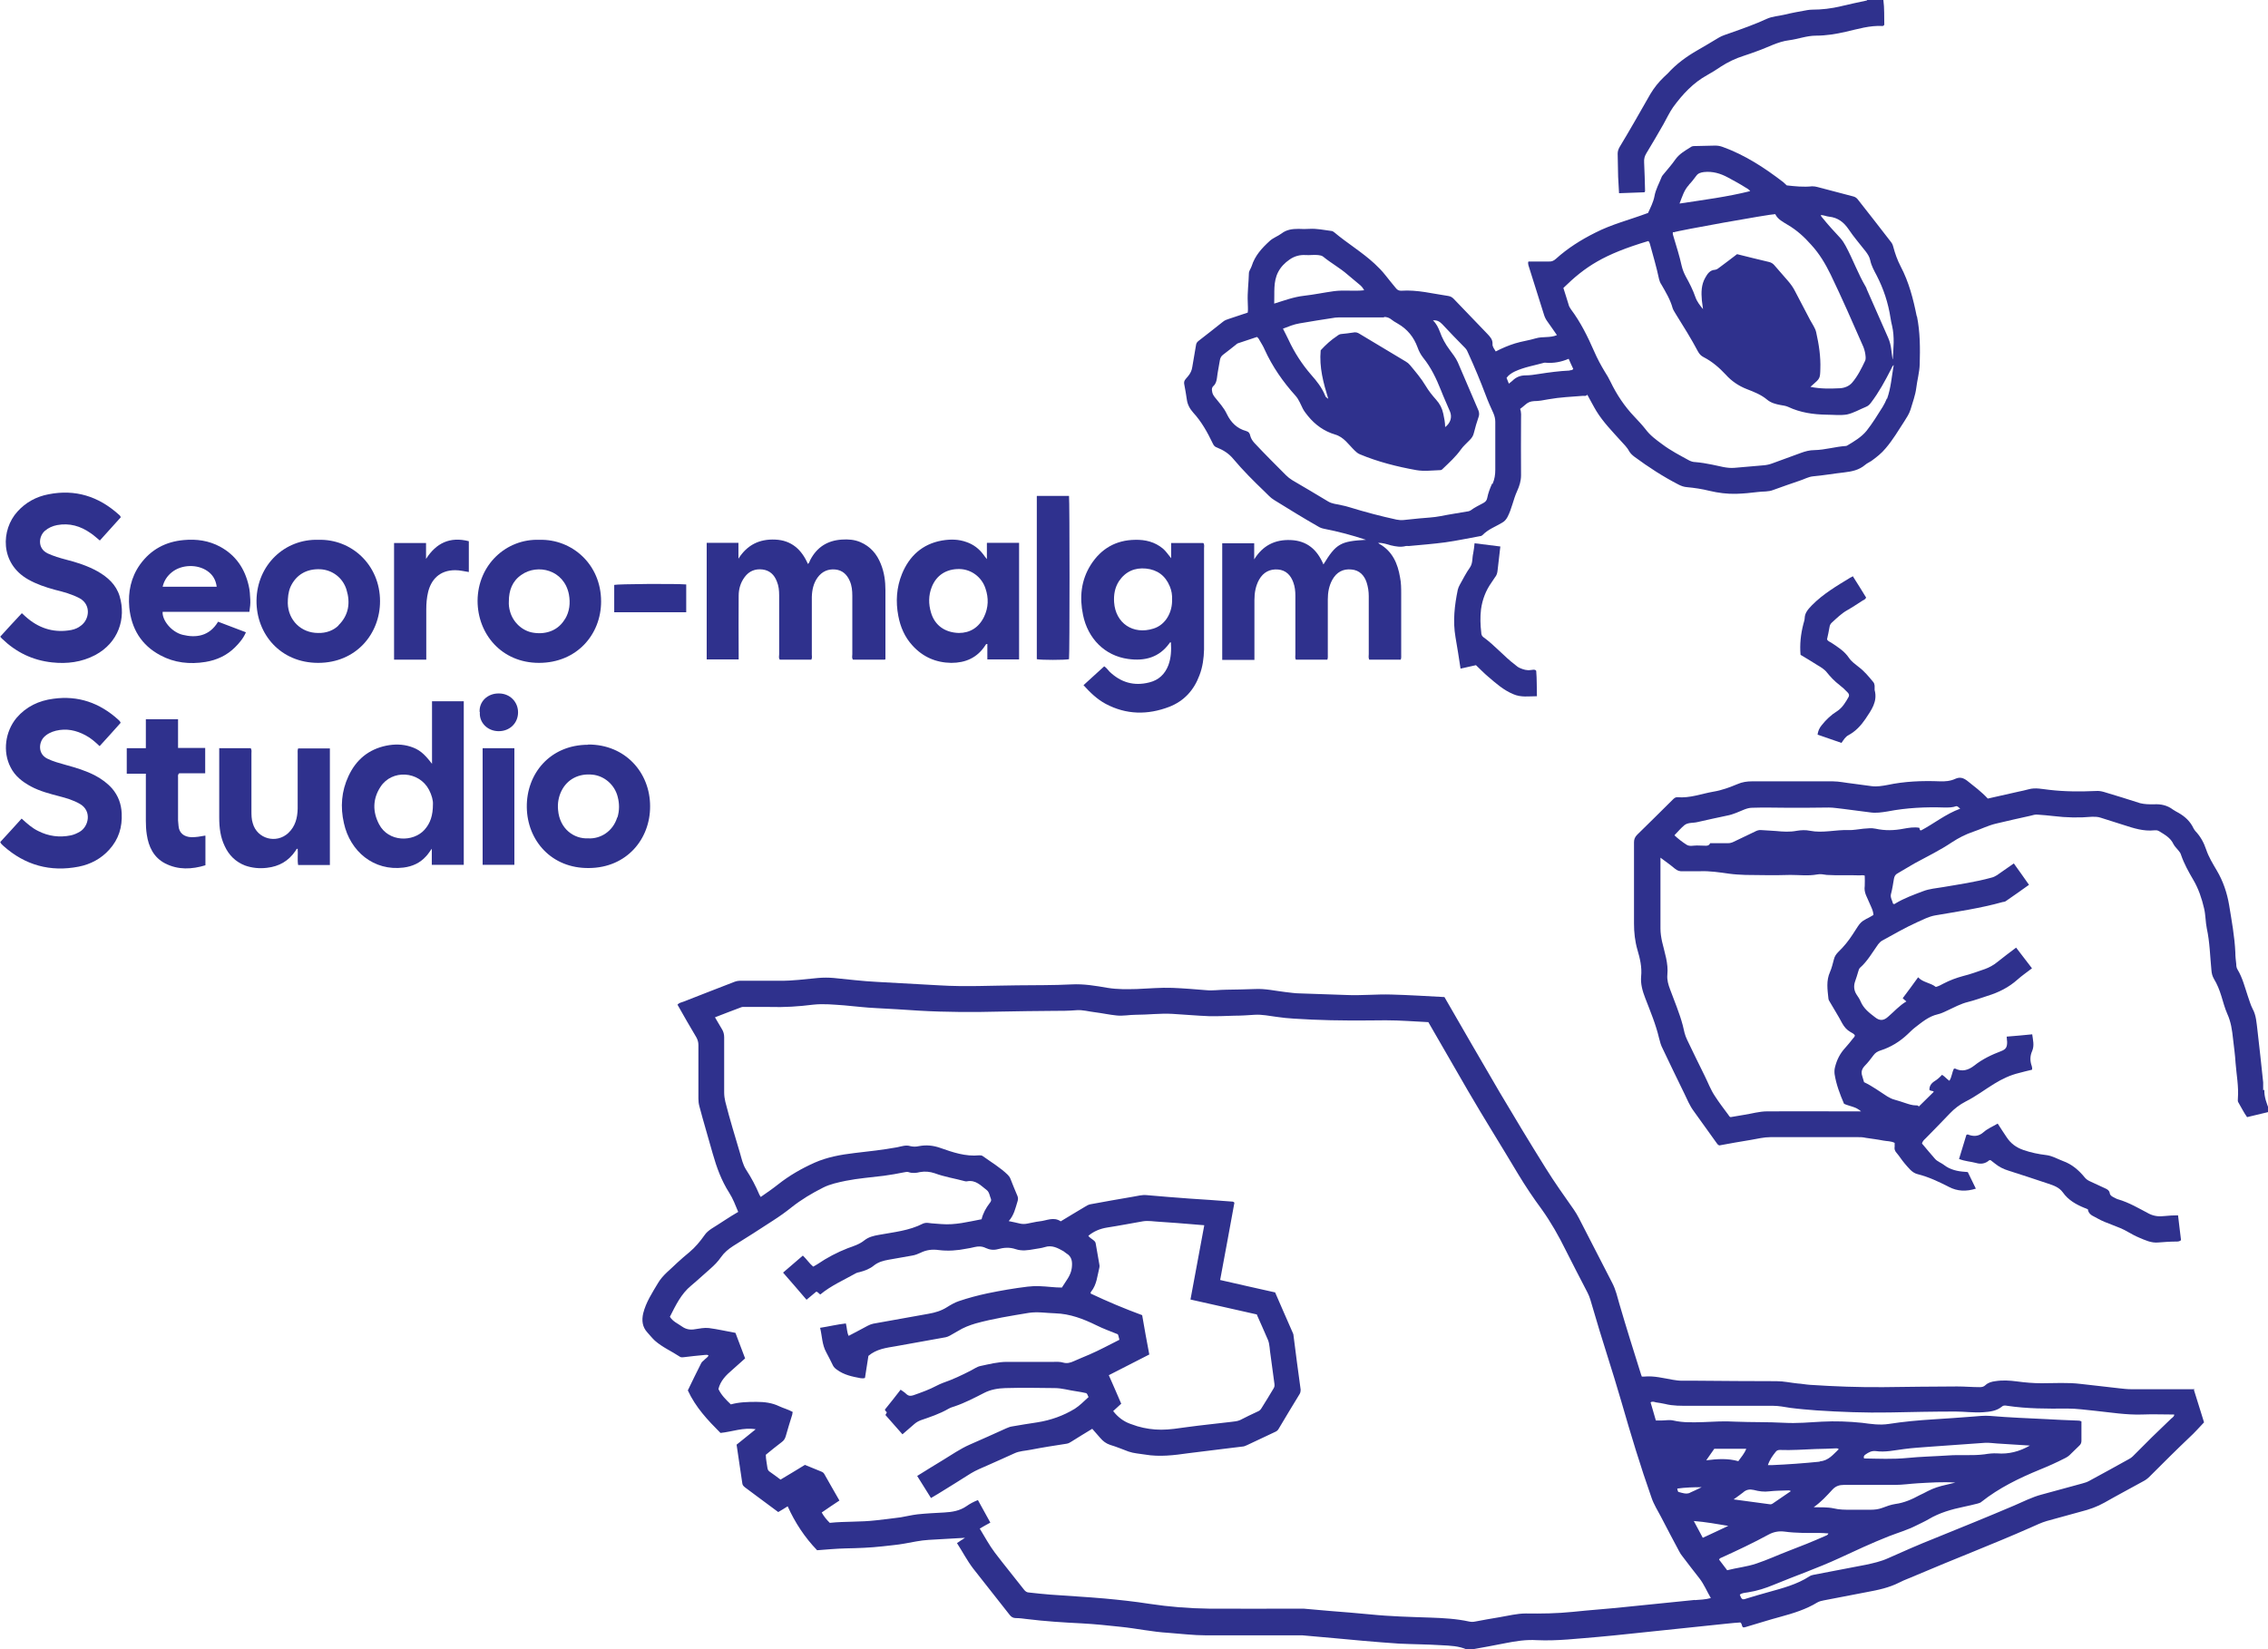 <?xml version="1.0" encoding="UTF-8"?>
<svg id="_레이어_1" data-name="레이어_1" xmlns="http://www.w3.org/2000/svg" viewBox="0 0 98.59 71.7">
  <defs>
    <style>
      .cls-1 {
        fill: #2f318d;
      }

      .cls-2 {
        fill: #2f318e;
      }
    </style>
  </defs>
  <path class="cls-1" d="M81.87,0c.05.37.03.73.04,1.08-.03.04-.05.05-.08.05-.55-.03-1.06.13-1.59.25-.43.1-.86.17-1.3.17-.4,0-.78.15-1.17.2-.49.06-.92.31-1.38.47-.2.07-.4.15-.6.21-.35.11-.68.27-.99.47-.19.13-.38.25-.58.36-.62.34-1.08.84-1.49,1.4-.16.23-.28.49-.42.74-.24.42-.49.85-.74,1.26-.08.13-.11.25-.1.4.02.4.03.81.04,1.21,0,.03.01.06-.03.09-.35.01-.72.03-1.1.04-.01-.25-.03-.48-.04-.72-.01-.33-.01-.67-.02-1,0-.1.03-.19.08-.28.46-.76.9-1.54,1.34-2.31.16-.27.36-.52.59-.74.06-.05.11-.11.17-.16.37-.41.81-.73,1.28-1,.31-.18.62-.36.93-.55.15-.09.32-.14.49-.2.54-.19,1.08-.38,1.6-.62.24-.11.51-.12.76-.18.33-.08.66-.14,1-.2.07-.01.14-.02.21-.02.43,0,.85-.05,1.26-.15.36-.09.72-.16,1.08-.24.03,0,.05-.01.07-.04h.68Z"/>
  <path class="cls-1" d="M38.46,28.68h-1.38c-.06-.07-.03-.16-.03-.23,0-.85,0-1.7,0-2.55,0-.22-.02-.44-.11-.64-.12-.28-.32-.47-.63-.5-.32-.03-.58.09-.77.35-.18.25-.24.54-.25.84,0,.28,0,.55,0,.83,0,.56,0,1.12,0,1.68,0,.07.02.14-.02.22h-1.37c-.06-.07-.03-.15-.03-.23,0-.86,0-1.71,0-2.57,0-.21-.02-.41-.1-.6-.11-.29-.31-.48-.62-.52-.32-.04-.59.07-.78.33-.18.24-.26.52-.26.81-.01.84,0,1.69,0,2.53,0,.08,0,.15,0,.24h-1.39v-5.07h1.38v.69c.38-.6.91-.86,1.6-.83.71.03,1.15.44,1.42,1.06.07-.05.07-.12.1-.17.29-.56.75-.85,1.37-.89.28-.02.55,0,.81.11.44.19.72.52.89.95.15.37.2.75.2,1.14,0,.96,0,1.93,0,2.89,0,.03,0,.06,0,.11Z"/>
  <path class="cls-1" d="M5.25,22.49c-.31.34-.61.68-.91,1.01-.14-.11-.26-.23-.4-.32-.44-.31-.92-.45-1.46-.35-.2.04-.38.12-.53.25-.27.24-.33.76.12.98.26.12.53.2.8.27.47.12.94.27,1.37.51.44.25.81.58.96,1.08.29.97-.05,2.02-1.06,2.56-.59.31-1.22.39-1.87.32-.85-.09-1.57-.44-2.18-1.03-.02-.02-.05-.05-.08-.09.31-.34.62-.68.94-1.02.1.09.18.17.27.24.55.45,1.18.62,1.88.49.15-.03.3-.09.42-.19.37-.27.45-.91-.06-1.19-.34-.18-.71-.28-1.08-.37-.4-.11-.79-.24-1.16-.45-1.23-.7-1.18-2.16-.46-2.95.36-.4.82-.65,1.35-.75,1.16-.23,2.17.09,3.04.87.04.03.08.06.1.13Z"/>
  <path class="cls-1" d="M5.25,31.42c-.3.34-.61.68-.92,1.02-.19-.18-.38-.35-.61-.47-.41-.22-.83-.31-1.29-.2-.2.05-.39.14-.53.29-.21.23-.26.71.15.92.26.13.54.2.82.28.44.12.87.25,1.27.46.28.15.53.33.74.57.26.31.39.66.41,1.07.03.6-.13,1.13-.54,1.58-.36.4-.82.64-1.33.74-1.23.24-2.33-.06-3.27-.9-.05-.05-.11-.09-.14-.17.31-.33.61-.67.93-1.02.23.21.45.41.72.54.45.23.93.29,1.42.19.14-.03.27-.09.39-.16.38-.22.54-.9,0-1.21-.28-.16-.58-.25-.89-.33-.42-.11-.85-.22-1.24-.43-.37-.2-.69-.45-.88-.83-.35-.67-.24-1.55.26-2.15.42-.49.97-.75,1.6-.83,1.08-.15,2.01.18,2.81.9.04.04.09.07.11.14Z"/>
  <path class="cls-1" d="M9.52,32.53h1.38c.05.08.03.16.03.23,0,.83,0,1.66,0,2.49,0,.18,0,.37.06.55.19.67,1.02.9,1.54.42.31-.29.4-.66.41-1.06,0-.8,0-1.6,0-2.4,0-.07-.01-.14.02-.22h1.38v5.07h-1.38c-.04-.23,0-.47-.02-.71-.06,0-.07.06-.1.1-.3.44-.71.67-1.23.73-.33.04-.65.01-.96-.1-.41-.16-.7-.45-.88-.84-.19-.39-.24-.81-.24-1.24,0-.97,0-1.94,0-2.91,0-.03,0-.05,0-.1Z"/>
  <path class="cls-1" d="M8.93,36.34v1.28c-.59.18-1.18.21-1.75-.08-.5-.26-.72-.72-.8-1.26-.03-.2-.04-.39-.04-.59,0-.61,0-1.22,0-1.83,0-.07,0-.14,0-.22h-.83v-1.11h.83v-1.26h1.4v1.25h1.18v1.1h-1.13c-.07.06-.05.12-.05.18,0,.62,0,1.25,0,1.87,0,.08.02.15.02.23.02.31.23.49.57.5.19,0,.38-.03.59-.07Z"/>
  <path class="cls-1" d="M90.76,52.58c-.06-.03-.1-.05-.14-.06-.37-.15-.71-.34-.95-.68-.16-.22-.4-.3-.64-.38-.57-.19-1.14-.38-1.71-.56-.23-.07-.43-.17-.61-.32-.06-.05-.12-.09-.18-.14-.02,0-.04,0-.05,0-.17.15-.36.19-.59.12-.23-.06-.47-.07-.73-.17.11-.35.22-.71.32-1.05.03,0,.04-.02.05-.02.25.1.48.1.7-.1.17-.15.39-.24.61-.37.13.2.25.39.38.58.18.28.42.46.74.57.32.11.65.18.99.22.26.03.49.17.73.26.39.14.69.4.95.72.06.07.13.12.22.16.22.1.45.21.67.31.09.04.17.09.19.2.01.09.08.14.16.18.07.03.12.07.19.09.49.14.92.4,1.36.63.22.11.44.13.68.1.19-.02.38-.03.58-.03.04.37.09.73.13,1.08-.07.06-.14.06-.21.06-.26,0-.52.02-.78.04-.3.03-.57-.1-.83-.21-.17-.07-.33-.16-.49-.25-.42-.25-.91-.35-1.33-.59-.04-.02-.08-.04-.11-.06-.15-.07-.29-.16-.3-.35Z"/>
  <path class="cls-2" d="M45.08,21.56h1.39c.03.18.03,6.91,0,7.1-.18.04-1.22.04-1.4,0v-7.09Z"/>
  <path class="cls-1" d="M80.54,25.05c.2.31.39.62.58.93-.03.08-.1.1-.15.13-.22.14-.44.29-.67.42-.25.14-.45.34-.66.53-.06.05-.1.12-.11.2-.03.18-.07.36-.11.54.04.08.12.1.18.14.29.19.58.37.78.67.11.16.27.27.42.39.24.18.43.41.62.64.05.05.06.11.07.17,0,.06,0,.13,0,.19.14.51-.15.88-.4,1.26-.19.28-.42.53-.73.7-.14.07-.22.21-.31.34-.35-.12-.69-.24-1.04-.36.02-.16.08-.29.18-.41.19-.24.41-.45.67-.61.23-.15.37-.39.5-.62.04-.07.01-.14-.04-.19-.11-.12-.23-.23-.36-.33-.21-.16-.39-.35-.55-.55-.11-.14-.27-.23-.42-.32-.24-.15-.48-.3-.72-.44-.04-.46.01-.9.12-1.33.02-.09.06-.18.06-.27.01-.24.16-.39.31-.55.49-.5,1.09-.85,1.68-1.21.02-.01.05-.02.08-.04Z"/>
  <path class="cls-1" d="M18.52,28.68h-1.39v-5.07h1.39v.69c.44-.69,1.04-.98,1.86-.77v1.34c-.2-.03-.39-.08-.59-.08-.69,0-1.05.42-1.18.95-.06.25-.08.5-.08.76,0,.65,0,1.3,0,1.95v.23Z"/>
  <path class="cls-1" d="M66.78,29.18c.03.35.02.72.03,1.09-.36,0-.69.06-1.03-.09-.43-.18-.75-.47-1.09-.76-.18-.15-.35-.33-.53-.5-.22.05-.43.1-.67.15-.07-.46-.14-.92-.22-1.37-.12-.7-.04-1.38.1-2.06.02-.08.05-.15.09-.22.14-.25.27-.51.44-.75.13-.19.09-.41.14-.61.03-.14.04-.28.06-.44.38.05.74.09,1.12.14-.04.36-.08.7-.12,1.04-.01.11-.04.22-.12.31-.05.07-.09.14-.14.21-.25.35-.4.74-.46,1.17-.04.34-.03.68.01,1.01,0,.07.02.15.09.2.5.36.9.84,1.39,1.21.06.05.12.1.19.13.16.07.31.12.49.09.07,0,.14-.04.22.02Z"/>
  <path class="cls-2" d="M20.98,37.6v-5.07h1.38v5.07h-1.38Z"/>
  <path class="cls-2" d="M26.7,26.62v-1.19c.15-.04,2.64-.06,3.13-.02v1.21h-3.13Z"/>
  <path class="cls-2" d="M20.85,30.96c-.03-.46.35-.82.84-.81.47,0,.83.36.83.82,0,.47-.36.82-.84.82-.5,0-.86-.39-.82-.83Z"/>
  <path class="cls-1" d="M98.38,47.4c0-.11,0-.23,0-.34-.08-.76-.16-1.52-.25-2.28-.04-.31-.05-.63-.21-.92-.09-.17-.14-.37-.21-.56-.13-.39-.23-.79-.44-1.14-.05-.08-.06-.16-.06-.24-.02-.17-.04-.34-.04-.51-.03-.69-.16-1.38-.27-2.06-.09-.53-.26-1.04-.54-1.51-.17-.29-.35-.58-.46-.91-.1-.3-.25-.57-.47-.8-.03-.04-.06-.08-.08-.12-.14-.3-.37-.51-.65-.67-.08-.04-.16-.09-.24-.14-.25-.19-.53-.25-.84-.23-.2,0-.39,0-.59-.05-.52-.17-1.05-.33-1.58-.49-.11-.03-.22-.05-.33-.04-.68.03-1.36.03-2.04-.05-.3-.03-.6-.11-.91-.02-.14.04-.29.07-.43.1-.45.1-.89.2-1.33.3-.28-.3-.59-.53-.89-.77-.17-.13-.32-.18-.52-.09-.21.1-.45.12-.68.11-.77-.03-1.53,0-2.28.16-.22.04-.45.08-.68.05-.27-.04-.55-.07-.82-.11-.29-.03-.59-.1-.88-.1-1.16,0-2.33,0-3.49,0-.22,0-.44.03-.64.12-.34.14-.68.27-1.05.33-.52.09-1.02.29-1.57.24-.09,0-.14.05-.2.11-.51.51-1.03,1.02-1.54,1.52-.1.1-.14.2-.14.33,0,1.18,0,2.35,0,3.53,0,.39.04.77.15,1.15.11.37.2.75.16,1.15-.03.33.06.64.18.95.22.57.46,1.14.6,1.74.04.16.08.31.16.46.31.65.62,1.3.94,1.95.12.25.23.52.4.75.33.46.66.92.99,1.38.03.04.06.1.13.12.45-.08.91-.17,1.37-.24.29-.05.57-.12.86-.12,1.26,0,2.51,0,3.77,0,.12,0,.24,0,.36.03.26.04.52.07.77.12.16.03.34.02.49.1,0,.06,0,.11,0,.16-.02.11.01.19.08.27.13.15.23.32.36.47.16.18.31.4.56.46.48.12.92.33,1.35.55.38.2.76.21,1.18.08-.12-.25-.24-.49-.35-.72-.04,0-.07-.01-.1-.01-.34-.02-.67-.09-.95-.31-.12-.09-.27-.14-.37-.25-.2-.22-.38-.45-.57-.67.02-.11.1-.17.16-.23.35-.36.71-.72,1.05-1.08.2-.21.42-.38.69-.52.44-.22.83-.52,1.24-.77.34-.21.7-.38,1.08-.47.19-.05.38-.1.56-.14.02-.06,0-.11-.01-.16-.08-.22-.08-.44.02-.66.1-.24.03-.48,0-.72-.38.04-.74.07-1.11.1,0,.1.02.16.02.23,0,.23-.05.32-.26.4-.42.16-.82.35-1.17.63-.26.2-.53.28-.83.13-.01,0-.03,0-.05,0-.09.16-.09.36-.2.53-.12-.08-.2-.19-.32-.26-.1.11-.2.2-.33.28-.14.09-.22.21-.22.37.05.07.16.03.19.09-.23.23-.46.45-.66.65.01-.06-.06-.06-.11-.06-.16,0-.31-.05-.46-.1-.16-.05-.32-.11-.48-.15-.11-.03-.21-.08-.31-.14-.33-.21-.65-.45-1.01-.62-.03-.09-.05-.18-.08-.27-.06-.18-.01-.31.11-.44.14-.14.26-.3.38-.46.08-.11.18-.17.31-.21.44-.14.83-.38,1.17-.7.11-.1.21-.21.33-.3.3-.23.59-.48.98-.57.14-.03.28-.1.41-.16.3-.14.59-.3.92-.38.28-.07.55-.17.83-.26.49-.15.93-.37,1.31-.71.19-.17.41-.32.63-.49-.23-.3-.46-.6-.69-.9-.29.22-.56.42-.82.63-.16.13-.34.23-.53.3-.32.11-.64.23-.97.31-.29.08-.56.18-.83.32-.11.06-.22.12-.34.15-.24-.19-.56-.19-.77-.42-.23.32-.45.62-.67.91.05.05.1.09.16.14-.31.18-.54.45-.8.67-.19.17-.36.18-.56.02-.25-.19-.5-.38-.63-.69-.04-.1-.11-.2-.17-.29-.12-.18-.14-.38-.07-.58.05-.15.1-.29.14-.44.02-.06.03-.11.07-.15.33-.29.54-.67.79-1.02.05-.06.1-.12.17-.16.51-.28,1.01-.57,1.54-.81.25-.11.49-.24.77-.29.98-.17,1.97-.31,2.93-.58.05-.01.1-.01.14-.04.34-.23.67-.47,1.01-.71-.22-.32-.44-.62-.66-.93-.26.18-.5.35-.73.51-.08.05-.16.09-.25.11-.69.19-1.4.29-2.1.41-.29.05-.59.07-.87.18-.4.15-.81.3-1.18.52-.03.02-.07.06-.12.02-.03-.13-.13-.27-.09-.42.06-.22.09-.44.13-.67.02-.1.06-.18.16-.23.25-.14.48-.29.73-.43.55-.3,1.11-.57,1.63-.92.29-.19.6-.35.93-.46.33-.11.64-.27.98-.35.5-.12.99-.23,1.49-.34.12-.03.23-.07.35-.05.22.02.44.03.66.06.56.07,1.13.08,1.69.03.12,0,.24,0,.36.04.34.11.67.21,1.01.32.43.14.86.28,1.33.23.03,0,.06,0,.09,0,.04,0,.08.02.12.04.24.15.49.28.62.56.05.1.14.18.21.27.05.06.1.12.12.2.13.38.33.74.53,1.08.23.39.37.81.47,1.24.07.29.06.59.12.88.13.6.14,1.21.2,1.81.01.14.04.26.11.38.14.23.24.48.32.74.08.26.15.53.26.78.16.35.21.71.25,1.09.04.35.09.7.11,1.05.04.51.14,1.02.1,1.54,0,.05-.01.11.01.15.13.22.24.45.39.66.32-.08.64-.15.96-.23v-.09c-.11-.28-.22-.56-.21-.87ZM81.1,39.97c-.15.07-.25.17-.34.31-.07.12-.15.22-.22.34-.18.28-.39.54-.63.77-.09.09-.16.19-.19.32-.05.18-.09.37-.17.55-.17.38-.11.76-.07,1.14,0,.08.05.13.08.19.17.3.36.59.52.9.09.16.2.29.36.38.07.04.14.07.19.14,0,.07-.05.1-.08.14-.11.14-.22.28-.34.41-.22.24-.36.51-.44.83-.03.11-.03.21-.02.31.07.45.23.87.41,1.29.23.11.51.12.74.33-.32,0-.6,0-.88,0-1.07,0-2.14-.01-3.21,0-.33,0-.66.1-.99.15-.2.03-.39.07-.59.1-.05-.01-.07-.06-.1-.1-.2-.27-.4-.53-.58-.81-.19-.28-.3-.59-.45-.89-.26-.52-.51-1.04-.76-1.56-.1-.2-.14-.41-.19-.63-.14-.53-.36-1.04-.55-1.56-.08-.21-.14-.41-.12-.64.05-.5-.12-.96-.23-1.44-.04-.19-.07-.37-.07-.57,0-1.01,0-2.03,0-3.08.23.17.44.32.63.48.11.09.21.12.35.11.24,0,.48,0,.72,0,.44-.02.88.05,1.31.11.22.03.45.04.68.05.65.01,1.31.02,1.96,0,.39,0,.78.05,1.16-.02.14-.03.28,0,.42.02.47.03.95,0,1.42.02.08,0,.15-.02.23.01,0,.15.01.3,0,.45-.02.14,0,.26.05.39.08.17.15.35.23.52.05.11.09.22.1.35-.11.06-.21.13-.33.18ZM83.5,36.1c-.07,0-.04-.07-.07-.11-.22-.04-.46,0-.68.04-.41.08-.81.09-1.22,0-.18-.04-.35-.01-.53,0-.22.02-.44.07-.65.06-.56-.02-1.11.14-1.67.03-.19-.04-.38-.03-.57,0-.3.06-.61.04-.91.01-.21-.02-.42-.02-.64-.04-.1-.01-.19.02-.28.07-.31.15-.61.29-.92.44-.08.04-.16.06-.24.06-.26,0-.51,0-.78,0-.03.08-.1.12-.2.11-.13-.01-.25,0-.38-.01-.15,0-.31.05-.44-.03-.19-.12-.37-.26-.53-.41.01-.02.02-.02.02-.03.14-.14.27-.3.42-.42.16-.12.38-.08.57-.13.43-.1.86-.19,1.28-.28.27-.05.51-.17.76-.27.11-.04.21-.07.33-.07.52-.02,1.05,0,1.57,0,.59,0,1.18,0,1.76-.01.21,0,.42.04.63.06.39.05.77.1,1.16.15.26.04.51,0,.76-.04.83-.16,1.66-.2,2.49-.17.17,0,.34,0,.5-.06.07,0,.1.06.17.11-.63.23-1.14.65-1.71.95Z"/>
  <path class="cls-1" d="M95.4,60.4h-.15c-.87,0-1.73,0-2.6,0-.18,0-.35-.02-.53-.04-.55-.07-1.11-.12-1.67-.19-.57-.07-1.13-.03-1.7-.03-.36,0-.72-.03-1.08-.08-.31-.04-.62-.06-.93-.01-.16.02-.31.06-.43.17-.07.07-.15.09-.25.09-.33,0-.65-.03-.98-.03-1.07,0-2.14.02-3.21.03-1.06.01-2.12-.03-3.18-.1-.18-.01-.37-.05-.55-.06-.3-.03-.6-.1-.91-.1-1.17,0-2.34-.01-3.51-.02-.21,0-.41,0-.62,0-.13,0-.25-.02-.38-.04-.41-.07-.82-.18-1.24-.14-.03,0-.07,0-.11,0-.01-.03-.02-.06-.03-.08-.32-1.02-.64-2.03-.94-3.06-.09-.31-.16-.63-.31-.92-.42-.82-.84-1.64-1.26-2.45-.13-.25-.25-.51-.41-.74-.42-.6-.85-1.2-1.24-1.83-.68-1.09-1.34-2.18-1.99-3.28-.8-1.36-1.59-2.74-2.4-4.14-.77-.04-1.54-.09-2.31-.11-.65-.02-1.3.05-1.95.02-.68-.03-1.36-.04-2.04-.07-.21,0-.42-.04-.63-.06-.43-.05-.85-.15-1.29-.13-.42.02-.85.02-1.27.03-.29,0-.58.05-.87.02-.49-.04-.97-.08-1.46-.1-.52-.02-1.03.03-1.55.05-.42.01-.84.02-1.27-.05-.52-.09-1.04-.18-1.58-.15-.78.04-1.57.03-2.36.04-1.13.01-2.25.07-3.38,0-.9-.05-1.81-.1-2.71-.15-.63-.03-1.25-.11-1.88-.17-.23-.02-.45-.02-.68,0-.56.05-1.11.13-1.67.12-.56,0-1.12,0-1.68,0-.1,0-.19.01-.29.05-.74.29-1.48.57-2.21.86-.09.03-.19.05-.26.13.27.48.54.95.82,1.42.06.11.09.21.09.34,0,.77,0,1.54,0,2.32,0,.11.01.22.04.33.18.69.39,1.37.58,2.06.17.6.38,1.18.72,1.71.16.25.27.54.39.83-.4.23-.77.49-1.16.73-.12.08-.23.17-.31.29-.19.27-.4.52-.65.73-.18.15-.36.3-.53.46-.29.29-.63.53-.84.89-.25.42-.52.83-.64,1.31-.07.31-.04.59.18.83.11.12.21.25.33.36.33.29.73.46,1.09.7.05.03.09.02.14.02.31-.04.62-.07.93-.1.05,0,.11-.02.17.02-.03.08-.11.12-.16.17-.05.06-.13.1-.16.17-.2.4-.4.8-.58,1.18.34.74.87,1.3,1.42,1.85.51-.05.99-.25,1.53-.16-.29.24-.56.45-.83.67.08.57.17,1.13.25,1.69.01.08.06.12.12.17.17.13.34.25.51.38.31.23.62.46.93.69.14-.08.27-.16.41-.25.32.71.74,1.35,1.28,1.91.41-.03.82-.07,1.24-.08.54-.01,1.08-.03,1.61-.09.32-.04.63-.06.95-.12.35-.06.69-.14,1.05-.16.35-.02.69-.04,1.04-.06.17-.01.34-.02.54-.03-.13.08-.23.15-.35.23.24.37.44.76.7,1.1.53.68,1.06,1.34,1.59,2.02.07.09.15.14.27.14.16,0,.31.02.46.04.8.1,1.61.15,2.41.19.57.03,1.13.09,1.69.15.69.07,1.37.22,2.06.26.55.04,1.1.11,1.65.11,1.3,0,2.6,0,3.89,0,.1,0,.2,0,.3,0,.45.04.9.08,1.35.12.44.04.87.08,1.31.12.51.04,1.03.09,1.54.12.62.03,1.23.03,1.85.07.37.02.75.03,1.1.19.05.03.11.02.17,0,.5-.09,1-.18,1.5-.28.45-.09.9-.16,1.37-.13.89.04,1.77-.07,2.65-.14.92-.08,1.83-.19,2.75-.28.96-.1,1.91-.2,2.87-.3.2-.02.39-.04.57-.05.09.06.05.16.12.21.04.01.08,0,.11-.01.51-.15,1.01-.31,1.53-.45.55-.15,1.1-.32,1.59-.62.09-.05.18-.07.28-.09.62-.12,1.25-.24,1.87-.36.49-.09.97-.19,1.42-.42.23-.12.48-.2.72-.31,1.66-.71,3.34-1.35,4.99-2.08.23-.1.45-.21.69-.28.5-.14.99-.27,1.49-.41.36-.09.7-.21,1.02-.39.56-.32,1.13-.62,1.69-.93.1-.05.19-.12.27-.2.58-.58,1.15-1.15,1.74-1.71.22-.2.41-.42.63-.65-.14-.46-.29-.94-.44-1.41ZM73.69,69.56c-1.02.11-2.04.2-3.06.31-.75.08-1.51.13-2.26.21-.68.07-1.36.08-2.04.07-.39,0-.76.1-1.13.16-.36.06-.71.12-1.07.19-.09.02-.18.02-.27,0-.55-.12-1.11-.15-1.67-.17-.88-.03-1.75-.05-2.63-.14-.58-.06-1.17-.1-1.76-.15-.38-.03-.76-.07-1.14-.1-.07,0-.14,0-.21,0-1.3,0-2.61.01-3.91,0-.86-.01-1.72-.08-2.58-.21-.64-.1-1.29-.17-1.94-.23-.79-.07-1.58-.11-2.37-.17-.3-.02-.61-.06-.91-.09-.1,0-.17-.05-.23-.13-.42-.54-.85-1.06-1.26-1.6-.25-.33-.44-.69-.66-1.05.15-.09.29-.17.46-.26-.18-.33-.36-.65-.54-.98-.18.07-.35.16-.49.26-.3.21-.63.26-.98.28-.39.02-.78.04-1.16.08-.25.03-.49.09-.73.13-.36.05-.72.09-1.07.13-.67.08-1.34.04-2.01.11-.14-.14-.25-.27-.35-.45.26-.18.51-.35.77-.52-.22-.39-.44-.76-.65-1.14-.03-.06-.08-.1-.14-.12-.24-.1-.47-.19-.71-.29-.35.21-.7.43-1.06.64-.16-.12-.32-.24-.48-.35-.06-.04-.08-.1-.09-.16-.02-.18-.07-.36-.07-.57.22-.18.45-.37.69-.55.1-.07.15-.16.18-.27.09-.31.18-.62.28-.93,0-.03.01-.07.02-.11-.19-.11-.4-.16-.59-.25-.31-.15-.64-.19-.99-.19-.38,0-.75.01-1.11.11-.22-.21-.42-.41-.54-.67.09-.36.33-.6.6-.83.18-.16.36-.32.56-.5-.14-.36-.28-.73-.42-1.11-.39-.07-.77-.16-1.16-.21-.19-.02-.4.02-.59.05-.21.04-.4.01-.58-.12-.18-.13-.39-.21-.52-.42.25-.49.48-.99.93-1.36.28-.23.55-.49.83-.73.17-.15.33-.31.46-.5.14-.2.32-.35.52-.48.58-.36,1.16-.73,1.74-1.11.28-.18.55-.37.81-.58.43-.34.9-.62,1.38-.86.3-.15.64-.22.97-.29.55-.11,1.11-.15,1.66-.22.29-.04.59-.09.88-.15.06-.01.13-.03.19-.01.17.06.34.04.5,0,.22-.04.43-.02.64.05.43.16.89.23,1.33.35.03,0,.06.01.08,0,.38-.07.6.19.85.38.12.09.13.26.19.4.02.06-.02.12-.06.17-.16.21-.29.44-.35.7-.58.11-1.15.26-1.75.21-.19-.02-.38-.02-.57-.05-.08-.01-.16,0-.23.03-.6.31-1.27.37-1.92.49-.23.04-.44.09-.63.24-.21.17-.47.25-.72.34-.46.18-.9.41-1.31.69-.06.04-.12.07-.19.11-.17-.14-.28-.32-.45-.48-.28.24-.56.48-.86.74.34.39.68.78,1.02,1.18.15-.12.29-.24.42-.35.09.01.11.09.18.12.47-.39,1.03-.63,1.56-.93.04-.02.09-.03.14-.04.23-.06.45-.14.63-.29.19-.15.41-.21.64-.25.34-.06.68-.12,1.02-.18.13-.02.25-.07.36-.12.26-.13.52-.16.8-.12.4.05.81.02,1.2-.06.12-.02.24-.04.35-.07.17-.04.33-.04.49.04.17.08.35.1.53.05.25-.07.51-.09.77,0,.27.09.54.05.81,0,.15-.03.31-.04.46-.09.31-.1.56.04.81.18.04.03.08.06.12.09.26.15.27.39.24.64-.04.33-.26.57-.43.85-.33,0-.64-.05-.96-.06-.18-.01-.35,0-.53.02-.58.07-1.16.17-1.74.29-.42.09-.84.2-1.25.34-.18.06-.35.16-.51.26-.25.16-.52.24-.81.29-.8.14-1.6.29-2.4.43-.09.02-.16.05-.24.09-.27.15-.55.29-.83.44-.08-.17-.07-.35-.12-.54-.37.04-.73.13-1.12.19.09.36.08.73.27,1.07.1.19.2.38.29.57.04.08.1.13.17.18.31.23.66.3,1.03.37.05,0,.11.02.19-.01.05-.32.1-.64.15-.96.35-.3.78-.35,1.19-.42.72-.13,1.45-.26,2.17-.39.06-.01.12-.04.18-.07.12-.07.23-.13.35-.2.24-.15.5-.25.77-.33.76-.21,1.53-.33,2.31-.46.39-.06.78.01,1.16.02.63.02,1.21.24,1.78.52.3.15.61.26.93.39.04.07.04.15.07.24-.44.22-.86.45-1.3.64-.23.1-.46.19-.68.29-.15.07-.3.11-.47.06-.13-.04-.27-.03-.4-.03-.68,0-1.36,0-2.04,0-.39,0-.77.1-1.15.18-.15.03-.28.13-.42.2-.39.2-.79.39-1.2.53-.1.04-.2.08-.29.13-.32.17-.66.29-1,.41-.12.04-.21.04-.31-.05-.07-.07-.15-.12-.25-.19-.23.3-.46.59-.68.86,0,.08.07.08.08.13-.02.03-.04.07-.06.11.24.28.49.55.74.84.18-.16.35-.3.52-.45.08-.07.17-.12.27-.16.41-.14.83-.28,1.21-.5.09-.05.18-.08.28-.11.44-.15.86-.37,1.27-.58.29-.15.61-.2.92-.21.72-.02,1.43-.01,2.15,0,.32,0,.63.1.94.14.15.02.29.05.43.08.06.04.06.11.1.17-.2.18-.38.37-.6.51q-.74.45-1.63.59c-.37.05-.74.12-1.11.18-.08.01-.16.05-.24.08-.53.24-1.06.48-1.59.71-.41.18-.78.44-1.16.67-.37.22-.73.45-1.12.69.2.32.4.64.6.96.12-.07.22-.13.32-.19.47-.29.94-.58,1.41-.88.23-.14.48-.24.73-.35.39-.18.78-.34,1.16-.52.23-.11.48-.11.72-.16.51-.1,1.03-.18,1.55-.26.08-.01.15-.05.21-.09.3-.19.6-.37.91-.56.12.14.24.27.35.4.12.14.25.24.43.3.27.08.53.19.8.29.23.08.47.09.71.13.64.11,1.27.03,1.9-.06.54-.07,1.08-.13,1.62-.2.25-.03.49-.06.74-.09.06,0,.12-.04.18-.06.4-.19.81-.38,1.21-.57.07-.03.13-.07.17-.15.3-.5.6-1.01.91-1.51.03-.06.04-.11.04-.18-.11-.78-.21-1.57-.31-2.35,0-.05-.02-.1-.04-.14-.25-.58-.51-1.15-.76-1.74-.79-.18-1.58-.35-2.39-.54.21-1.13.42-2.25.62-3.36-.04-.05-.08-.05-.12-.05-.61-.05-1.23-.09-1.84-.13-.62-.05-1.24-.09-1.86-.15-.2-.02-.39.04-.59.07-.62.1-1.24.22-1.86.33-.09.02-.17.07-.25.12-.34.2-.68.41-1.03.62-.31-.21-.61-.03-.92,0-.18.02-.36.07-.54.1-.1.02-.2.02-.3,0-.16-.04-.31-.07-.5-.11.23-.26.29-.56.38-.85.03-.09.03-.16,0-.24-.11-.25-.21-.51-.31-.76-.03-.07-.07-.12-.12-.17-.32-.31-.71-.54-1.07-.8-.05-.04-.1-.04-.16-.04-.6.06-1.15-.13-1.69-.32-.31-.11-.61-.14-.93-.08-.13.03-.25.03-.38,0-.19-.06-.38.01-.57.05-.61.11-1.23.18-1.85.25-.6.07-1.2.18-1.74.42-.56.25-1.1.56-1.58.94-.24.19-.5.37-.76.55-.02-.04-.05-.07-.06-.1-.16-.38-.35-.74-.58-1.09-.14-.22-.19-.47-.26-.71-.22-.74-.45-1.49-.64-2.24-.03-.13-.05-.26-.05-.4,0-.8,0-1.6,0-2.4,0-.13-.03-.25-.1-.36-.1-.16-.19-.33-.3-.51.39-.15.77-.3,1.15-.44.06-.02.13-.01.19-.01.35,0,.7,0,1.04,0,.63.02,1.26-.02,1.89-.1.46-.05.9,0,1.35.03.47.04.93.1,1.4.12.61.03,1.23.07,1.84.11,1.2.07,2.39.07,3.59.04.74-.02,1.49-.02,2.23-.03.35,0,.69,0,1.04-.03.27-.02.53.06.8.09.32.04.63.11.94.14.28.03.55-.03.83-.03.53,0,1.06-.07,1.59-.04.53.03,1.06.08,1.59.1.37.01.74-.01,1.1-.02.3,0,.59-.02.89-.04.32-.02.64.05.95.09.51.08,1.03.09,1.54.12,1.07.05,2.14.04,3.21.03.62,0,1.23.05,1.85.08.58,1.01,1.15,1.99,1.72,2.98.71,1.22,1.46,2.41,2.18,3.62.32.53.66,1.04,1.03,1.54.4.56.74,1.16,1.04,1.77.31.62.63,1.23.95,1.85.1.19.15.4.21.6.4,1.4.87,2.78,1.27,4.17.4,1.39.82,2.78,1.3,4.14.1.3.27.56.41.83.26.5.52,1,.79,1.5.04.08.09.16.15.23.24.32.49.64.74.96.2.26.32.56.49.85-.25.07-.48.07-.71.09ZM54.64,57.17c.16.37.33.73.48,1.09.08.2.07.43.11.65.06.42.11.84.17,1.26.01.08,0,.14-.04.2-.17.28-.34.57-.52.85-.04.07-.09.12-.17.15-.26.12-.51.24-.76.37-.13.06-.26.06-.39.08-.65.08-1.29.14-1.94.23-.36.05-.73.11-1.1.11-.35,0-.7-.05-1.04-.15-.11-.03-.21-.08-.32-.11q-.43-.16-.73-.55c.11-.1.23-.21.35-.32-.18-.41-.35-.82-.54-1.24.59-.3,1.18-.6,1.76-.9-.11-.57-.21-1.13-.31-1.71-.76-.28-1.5-.59-2.24-.94,0-.03,0-.06.02-.08.25-.31.27-.69.36-1.05.01-.04.01-.09,0-.13-.05-.31-.11-.61-.16-.92-.01-.07-.06-.11-.11-.15-.07-.06-.16-.1-.21-.18.24-.2.51-.31.82-.36.52-.08,1.03-.18,1.55-.27.24-.04.48.01.72.02.49.03.97.07,1.46.11.15.01.31.03.49.04-.2,1.08-.4,2.14-.6,3.23.97.22,1.93.43,2.89.65ZM82.37,64.56c.33,0,.66-.05.99-.07.54-.03,1.09-.07,1.64-.03-.14.03-.28.07-.42.1-.27.06-.53.14-.78.27-.12.07-.24.12-.36.18-.33.18-.67.33-1.05.38-.2.03-.38.1-.57.17-.16.06-.33.08-.5.08-.29,0-.58,0-.87,0-.25,0-.5,0-.74-.06-.28-.06-.56-.04-.87-.05.33-.23.57-.5.82-.77.14-.15.3-.2.49-.2.22,0,.44,0,.66,0,.52,0,1.03,0,1.55,0ZM81.09,63.24c.13-.09.26-.17.45-.15.42.06.83-.04,1.24-.09.37-.05.74-.07,1.12-.1.8-.06,1.59-.11,2.39-.17.18-.01.35.02.53.03.47.03.93.06,1.42.09-.46.26-.92.38-1.42.34-.19-.01-.37.01-.55.04-.53.07-1.06.01-1.59.05-.59.04-1.19.05-1.78.11-.62.06-1.24.03-1.87.02-.03-.08,0-.13.06-.17ZM79.1,63.55c-.69.07-1.38.12-2.07.15-.05,0-.11,0-.18,0,.08-.24.21-.42.35-.59.04-.05.1-.07.17-.07.52.02,1.03-.02,1.55-.04.3,0,.61-.02.91-.03.03,0,.06,0,.1.04-.25.23-.43.49-.83.53ZM76.91,64.84c.26-.03.52-.03.78-.04.05,0,.1-.01.16.03-.27.18-.53.36-.79.54-.04.03-.09.04-.14.03-.51-.07-1.02-.14-1.56-.21.16-.12.29-.2.41-.3.14-.13.29-.15.47-.11.22.06.45.09.67.06ZM75.57,63.53c-.46-.13-.91-.1-1.4-.04.13-.18.24-.34.35-.5h1.39c-.08.21-.22.36-.34.53ZM75.13,66.34c-.37.17-.73.35-1.11.52-.13-.24-.25-.47-.39-.73.52.04,1,.13,1.49.21ZM73.45,64.91c-.16.06-.32,0-.47-.04-.05,0-.05-.08-.07-.15.35-.05.7-.06,1.06-.06-.17.08-.34.17-.51.24ZM75.08,68.27c-.13-.17-.24-.31-.35-.46.02-.07.09-.08.13-.1.68-.31,1.36-.63,2.02-.99.22-.12.45-.16.69-.13.51.07,1.02.06,1.53.06.12,0,.25.01.38.02-.03.09-.11.09-.16.12-.52.23-1.04.44-1.57.64-.47.18-.92.39-1.4.55-.41.14-.84.18-1.27.29ZM94.39,61.67c-.57.54-1.13,1.09-1.68,1.65-.05.05-.11.09-.17.12-.58.32-1.15.64-1.73.95-.09.05-.19.08-.3.11-.59.16-1.17.32-1.76.48-.42.11-.8.31-1.2.48-1.15.49-2.31.96-3.47,1.43-.68.27-1.34.56-2.01.86-.31.14-.63.21-.95.28-.76.15-1.53.29-2.29.44-.06.01-.12.03-.18.07-.54.35-1.16.51-1.77.68-.32.09-.64.18-.96.28-.05.02-.11.04-.17.03-.07-.04-.09-.12-.12-.2.11-.08.24-.08.36-.1.39-.06.76-.18,1.12-.33.94-.39,1.9-.72,2.83-1.15.71-.33,1.42-.66,2.15-.95.41-.16.83-.28,1.22-.48.18-.09.36-.17.53-.27.47-.28,1-.43,1.53-.54.2-.04.4-.09.6-.14.06-.02.12-.03.17-.08.76-.6,1.62-1.02,2.52-1.39.37-.15.73-.31,1.08-.49.11-.05.21-.12.29-.21.12-.11.23-.23.35-.34.07-.06.1-.13.1-.22,0-.28,0-.56,0-.84-.08-.05-.16-.03-.24-.04-.43-.02-.86-.03-1.29-.06-.81-.04-1.63-.07-2.44-.14-.25-.02-.51.01-.76.03-.57.04-1.14.09-1.71.12-.65.04-1.3.1-1.94.2-.39.06-.78,0-1.16-.05-.58-.06-1.16-.08-1.74-.05-.54.03-1.09.08-1.63.05-.71-.04-1.43-.02-2.14-.05-.47-.03-.93,0-1.4.02-.43.01-.86.03-1.29-.07-.17-.04-.35,0-.53,0-.07,0-.14,0-.23,0-.08-.27-.15-.53-.23-.79.08-.05.16-.02.23,0,.13.02.27.04.4.07.35.09.7.08,1.06.08,1.21,0,2.41,0,3.62,0,.26,0,.51.05.76.09.38.05.76.08,1.14.11,1.06.07,2.12.11,3.19.09.95-.02,1.9-.04,2.85-.04.4,0,.81.06,1.21.03.29-.02.58-.05.82-.25.07-.06.15-.04.22-.03.87.13,1.74.13,2.61.12.41,0,.82.06,1.23.1.67.07,1.33.18,2.01.16.47-.02.94,0,1.41,0,.01.08-.05.1-.08.14Z"/>
  <path class="cls-1" d="M83.32,13.75c-.15-.75-.34-1.49-.7-2.17-.14-.27-.24-.55-.32-.85-.02-.08-.05-.15-.1-.21-.48-.62-.96-1.24-1.45-1.86-.05-.06-.11-.1-.19-.12-.52-.13-1.04-.28-1.56-.41-.07-.02-.15-.03-.23-.03-.37.04-.75,0-1.1-.04-.06-.05-.1-.1-.15-.14-.81-.62-1.66-1.18-2.63-1.53-.11-.04-.21-.06-.33-.06-.29.01-.58.01-.87.02-.07,0-.14,0-.2.05-.24.15-.49.29-.66.53-.16.23-.34.43-.52.65-.03.04-.07.08-.08.12-.11.28-.26.54-.31.83-.05.26-.17.49-.28.73-.02,0-.04.02-.06.02-.75.28-1.52.47-2.24.84-.62.31-1.19.67-1.7,1.13-.1.09-.19.13-.32.12-.3,0-.59,0-.88,0-.03.07,0,.11,0,.16.23.72.45,1.44.68,2.16.03.1.08.2.14.28.14.19.27.39.42.6-.31.13-.62.05-.92.14-.3.09-.61.13-.9.22-.29.09-.57.21-.84.35-.06-.1-.15-.21-.14-.32.01-.2-.1-.31-.22-.44-.49-.51-.98-1.02-1.47-1.53-.06-.06-.12-.1-.22-.12-.69-.1-1.36-.28-2.06-.23-.1,0-.16-.03-.22-.1-.15-.19-.32-.38-.47-.58-.14-.18-.3-.34-.46-.49-.55-.51-1.19-.89-1.76-1.37-.04-.03-.08-.06-.13-.06-.32-.04-.63-.11-.95-.09-.16.01-.31.01-.47,0-.27,0-.52.03-.74.2-.16.12-.37.19-.52.33-.34.31-.64.64-.78,1.09-.02.06-.05.11-.08.17-.02.05-.04.09-.04.14-.01.42-.07.83-.05,1.25,0,.15.02.31,0,.46-.28.09-.54.18-.81.27-.09.03-.19.06-.27.13-.35.28-.71.56-1.07.84-.06.05-.09.1-.1.18-.05.31-.11.63-.16.94-.02.15-.08.28-.18.4-.04.04-.07.09-.11.13-.06.07-.08.14-.06.23.04.21.08.43.11.65.03.23.13.41.28.58.36.39.62.86.85,1.34.04.09.09.15.19.18.27.11.5.25.7.49.42.5.88.96,1.35,1.41.14.13.26.28.43.38.63.39,1.26.78,1.91,1.15.08.05.16.08.26.1.62.12,1.22.28,1.82.48-1.11.06-1.3.17-1.85,1.07-.27-.64-.71-1.03-1.42-1.06-.69-.03-1.22.24-1.59.84v-.7h-1.39v5.07h1.4v-.2c0-.8,0-1.6,0-2.4,0-.31.05-.62.21-.9.18-.31.46-.46.82-.43.34.03.55.25.66.56.07.19.09.38.09.58,0,.85,0,1.7,0,2.55,0,.08-.02.15.02.23h1.37c.03-.08.02-.15.02-.22,0-.8,0-1.6,0-2.4,0-.3.05-.59.2-.86.18-.32.46-.48.83-.44.35.03.56.26.66.57.06.19.09.39.09.58,0,.84,0,1.69,0,2.53,0,.08-.02.15.02.24h1.37c.03-.08.02-.15.02-.22,0-.88,0-1.76,0-2.64,0-.24,0-.48-.05-.72-.1-.6-.33-1.13-.89-1.45-.02,0-.03-.03-.06-.05.2,0,.38.06.55.11.22.05.43.09.65.03.04-.01.08,0,.13,0,.53-.05,1.06-.09,1.58-.16.51-.07,1.01-.18,1.52-.27.04,0,.08-.02.11-.05.24-.25.56-.36.84-.53.11-.06.18-.14.24-.25.19-.36.25-.76.42-1.13.1-.22.17-.44.17-.69-.01-.81,0-1.62,0-2.42,0-.15.02-.31-.04-.46.08-.06.15-.12.22-.18.11-.1.22-.15.38-.16.21,0,.42-.04.63-.08.5-.09,1-.11,1.5-.15.07,0,.14.02.19-.05.14.25.26.49.4.72.29.47.68.87,1.05,1.28.13.15.28.28.37.46.06.1.14.17.23.24.61.45,1.24.86,1.92,1.21.12.06.23.1.36.11.33.03.66.08.98.16.38.09.77.14,1.16.13.32-.01.64-.04.95-.08.22-.03.45,0,.67-.09.38-.14.76-.27,1.14-.4.19-.06.38-.17.58-.19.45-.04.9-.12,1.35-.17.34-.04.65-.1.92-.33.08-.07.18-.11.27-.17.22-.16.44-.33.62-.55.31-.36.55-.77.81-1.17.1-.16.21-.32.27-.51.09-.31.21-.62.25-.94.04-.34.14-.68.15-1.03.02-.7.02-1.4-.12-2.09ZM60.16,13.78c.1,0,.19.02.28.08.1.08.21.15.32.21.42.24.7.59.86,1.03.06.17.14.32.25.46.34.42.57.91.77,1.41.12.31.26.61.39.92.1.24.03.5-.21.68,0-.21-.04-.39-.08-.58-.05-.24-.15-.43-.31-.61-.17-.19-.33-.39-.46-.61-.19-.32-.44-.61-.68-.9-.05-.06-.11-.11-.18-.15-.67-.4-1.33-.8-2-1.2-.09-.06-.18-.09-.3-.06-.16.03-.32.04-.48.06-.08,0-.15.04-.21.09-.26.17-.49.38-.71.62-.07.74.12,1.43.33,2.11-.1-.07-.11-.07-.14-.15-.14-.34-.36-.62-.6-.89-.4-.46-.73-.97-.99-1.53-.07-.15-.15-.3-.24-.48.24-.09.47-.19.72-.23.51-.09,1.03-.17,1.55-.25.06,0,.11-.01.17-.01.65,0,1.3,0,1.96,0ZM55.56,11.83c.12-.23.29-.4.49-.54.21-.15.45-.22.72-.2.18.01.35-.02.53,0,.08.01.16.02.22.07.34.28.73.49,1.06.78.16.14.33.27.49.41.09.07.17.15.23.27-.45.05-.89-.02-1.32.04-.43.06-.86.15-1.3.2-.44.05-.84.2-1.29.34.02-.48-.05-.94.17-1.37ZM64.86,21.03c-.09.2-.17.41-.21.62-.02.11-.08.17-.17.22-.18.1-.38.19-.55.32-.03.02-.06.03-.1.04-.4.07-.81.13-1.21.21-.3.06-.62.07-.93.1-.23.02-.45.05-.68.07-.11.01-.21,0-.31-.02-.69-.15-1.37-.33-2.05-.54-.22-.07-.44-.1-.66-.15-.09-.02-.18-.05-.26-.1-.52-.31-1.03-.62-1.55-.92-.1-.06-.2-.14-.28-.22-.46-.46-.92-.92-1.37-1.4-.08-.09-.15-.19-.18-.31-.02-.11-.07-.18-.18-.21-.4-.11-.66-.37-.84-.74-.13-.28-.34-.5-.53-.74-.06-.08-.1-.15-.11-.25-.02-.09-.01-.17.06-.23.1-.09.13-.21.15-.34.03-.27.09-.53.13-.79.02-.1.06-.17.14-.23.19-.14.37-.29.55-.43.03-.03.07-.06.11-.07.27-.09.53-.18.81-.27.07.05.1.12.14.19.07.12.14.23.19.35.34.75.8,1.41,1.35,2.02.15.17.22.38.32.57.06.11.14.21.22.31.31.38.7.66,1.17.8.39.11.59.44.86.7.07.07.13.12.22.16.79.33,1.62.54,2.46.69.34.06.69.01,1.04,0,.06,0,.09-.04.12-.07.27-.26.55-.51.77-.82.11-.16.26-.28.39-.42.09-.09.15-.18.18-.31.06-.24.13-.48.21-.71.03-.09.02-.17-.01-.26-.3-.7-.6-1.4-.9-2.1-.09-.2-.23-.37-.36-.55-.18-.24-.32-.5-.42-.78-.07-.18-.15-.35-.3-.49.18-.02.29.05.4.16.33.35.66.7,1,1.04.07.07.1.15.14.24.27.59.52,1.19.75,1.8.1.27.22.54.34.8.05.12.08.24.08.37,0,.69,0,1.39,0,2.08,0,.22-.03.42-.12.62ZM73.42,8.03c.12-.12.22-.26.32-.39.08-.11.19-.14.33-.16.38-.04.72.06,1.05.24.26.14.52.28.77.44.06.04.14.07.19.15-1,.25-2.02.38-3.07.54.12-.31.2-.59.41-.81ZM72.76,10.1c.15-.07,4.17-.79,4.41-.79.11.23.34.34.55.47.39.23.71.52,1.01.86.36.39.62.83.85,1.3.5,1.04.96,2.09,1.42,3.14.06.15.09.3.1.45,0,.05,0,.1-.02.15-.16.34-.33.68-.57.96-.13.15-.33.23-.53.24-.42.02-.83.03-1.28-.06.05-.04.07-.07.1-.09.31-.27.32-.28.33-.68.02-.54-.06-1.07-.18-1.6-.04-.19-.17-.36-.26-.53-.22-.42-.44-.84-.66-1.26-.08-.16-.18-.3-.3-.44-.2-.23-.4-.46-.6-.69-.06-.07-.14-.12-.23-.14-.46-.11-.92-.22-1.39-.34-.24.19-.49.37-.74.56-.07.05-.13.11-.22.12-.22.01-.33.18-.42.34-.18.31-.18.65-.15.99.01.13.04.25.05.38-.13-.16-.26-.32-.33-.52-.11-.32-.26-.61-.42-.9-.08-.15-.14-.3-.18-.47-.09-.41-.22-.82-.34-1.22-.02-.08-.06-.16-.04-.24ZM68.24,16.11c-.45.02-.9.08-1.35.15-.19.03-.38.06-.57.06-.22,0-.41.07-.57.23-.04.04-.1.08-.16.13-.04-.1-.07-.17-.1-.25.09-.13.22-.21.36-.28.41-.19.85-.26,1.28-.38.02,0,.04,0,.06,0,.34.03.67-.03,1-.17.07.16.13.3.2.44-.05.07-.1.05-.15.06ZM82.02,17.33c-.05.13-.11.24-.18.36-.22.35-.44.71-.7,1.04-.23.28-.54.46-.84.64-.02.01-.04.02-.06.02-.46.03-.9.17-1.37.18-.2,0-.39.05-.58.12-.41.15-.82.3-1.23.45-.13.05-.26.08-.39.09-.42.04-.85.07-1.27.11-.34.03-.66-.08-.98-.14-.24-.05-.49-.09-.73-.11-.09,0-.18-.03-.26-.07-.4-.22-.81-.43-1.18-.71-.26-.19-.52-.38-.72-.65-.15-.19-.31-.36-.48-.54-.43-.45-.77-.96-1.04-1.52-.07-.15-.16-.3-.25-.44-.17-.28-.33-.58-.46-.88-.28-.64-.59-1.27-1.01-1.83-.05-.07-.09-.14-.11-.23-.07-.24-.15-.47-.22-.7.95-.93,1.75-1.46,3.69-2.04.05.03.05.08.07.12.14.51.29,1.02.4,1.54.02.08.05.16.1.23.19.33.39.66.49,1.03.03.09.09.17.14.26.33.53.67,1.07.96,1.62.06.11.13.19.25.25.37.19.68.46.96.76.25.28.56.49.92.63.31.12.62.24.88.46.17.14.37.19.58.23.11.02.22.03.33.08.53.25,1.09.33,1.67.34.3,0,.6.04.89-.01.28-.06.55-.22.82-.33.1-.04.16-.1.22-.18.35-.46.62-.96.88-1.47.03-.05.04-.12.11-.17-.09.5-.12,1-.29,1.47ZM82.27,15.62c-.02-.15-.04-.29-.06-.44-.02-.17-.06-.33-.13-.49-.31-.7-.62-1.41-.93-2.11-.01-.03-.02-.07-.04-.1-.34-.57-.56-1.2-.88-1.79-.07-.13-.14-.24-.24-.35-.26-.28-.52-.56-.76-.86-.03-.04-.07-.07-.08-.13.13,0,.24.06.36.07.38.04.64.24.85.55.22.33.49.64.74.96.09.12.17.24.2.39.05.24.17.45.28.66.3.58.5,1.19.6,1.84.02.12.04.24.07.35.11.48.06.96.03,1.43Z"/>
  <path class="cls-1" d="M52.3,23.61h-1.39v.66c-.14-.17-.23-.31-.36-.42-.35-.29-.76-.39-1.2-.38-.84.01-1.48.38-1.93,1.08-.43.68-.5,1.42-.34,2.19.21,1.02.94,1.77,1.96,1.91.72.1,1.35-.06,1.8-.69.01-.02.02-.04.06-.03.02.33.01.67-.11.99-.15.39-.42.65-.83.75-.67.17-1.24,0-1.73-.47-.07-.07-.13-.17-.23-.23-.3.27-.59.54-.9.82.3.33.59.61.96.81.9.48,1.83.49,2.77.13.64-.25,1.07-.72,1.31-1.37.14-.36.19-.74.2-1.12,0-1.47,0-2.93,0-4.4,0-.07.02-.14-.02-.22ZM50.14,27.33c-.88.28-1.65-.23-1.71-1.15-.02-.32.03-.63.21-.91.28-.42.69-.6,1.18-.55.49.05.84.31,1.03.77.08.19.11.38.1.57.02.53-.26,1.1-.81,1.27Z"/>
  <path class="cls-1" d="M18.78,30.49v2.72c-.36-.47-.57-.63-.94-.75-.35-.11-.7-.11-1.05-.04-.77.16-1.31.61-1.64,1.32-.31.66-.36,1.35-.2,2.05.27,1.23,1.3,2.09,2.59,1.93.39-.05.72-.2.98-.49.09-.09.15-.2.25-.33v.7h1.39v-7.11h-1.39ZM18.45,36.08c-.49.54-1.56.54-1.97-.24-.29-.55-.28-1.11.06-1.63.5-.77,1.68-.69,2.11.13.12.23.18.47.17.62,0,.49-.11.83-.37,1.12Z"/>
  <path class="cls-1" d="M42.9,23.61v.7c-.07-.09-.12-.15-.16-.21-.19-.25-.43-.43-.72-.53-.35-.13-.71-.13-1.07-.07-.85.15-1.42.67-1.74,1.45-.24.59-.28,1.21-.16,1.83.09.48.28.92.61,1.28.45.5,1.02.75,1.69.76.62,0,1.13-.22,1.48-.76.02-.03.03-.07.09-.06v.67h1.38v-5.07h-1.39ZM42.78,26.81c-.23.48-.62.71-1.1.71-.62-.02-1.05-.34-1.21-.89-.11-.37-.11-.74.03-1.1.2-.52.64-.8,1.21-.79.51.01.97.35,1.13.85.14.41.13.82-.06,1.22Z"/>
  <path class="cls-1" d="M10.84,26.61c.03-.2.05-.37.04-.54-.01-.2-.02-.41-.07-.61-.17-.74-.56-1.32-1.24-1.69-.5-.27-1.03-.34-1.58-.29-.79.07-1.43.41-1.9,1.06-.4.56-.53,1.2-.47,1.87.09.92.52,1.64,1.35,2.08.61.33,1.28.4,1.96.29.49-.08.93-.28,1.29-.64.19-.19.36-.39.47-.65-.42-.16-.82-.31-1.21-.46-.38.64-.97.71-1.54.57-.49-.12-.9-.64-.87-1h3.77ZM7.07,25.51c.06-.26.2-.47.4-.63.42-.34,1.11-.36,1.55-.05.23.16.36.38.4.68h-2.35Z"/>
  <path class="cls-1" d="M23.44,23.47c-1.43-.05-2.67,1.08-2.68,2.65,0,1.44,1.04,2.7,2.67,2.7,1.64,0,2.7-1.23,2.7-2.67,0-1.62-1.27-2.72-2.68-2.68ZM24.56,26.91c-.27.47-.78.69-1.37.6-.48-.07-.89-.45-1.02-.93-.04-.14-.06-.29-.05-.44,0-.47.15-.88.55-1.15.7-.49,1.85-.22,2.06.85.07.38.03.75-.17,1.08Z"/>
  <path class="cls-1" d="M25.57,32.38c-1.66,0-2.69,1.26-2.67,2.72.02,1.44,1.07,2.66,2.7,2.64,1.65-.01,2.67-1.27,2.66-2.69,0-1.46-1.08-2.69-2.7-2.68ZM26.83,35.54c-.19.62-.74.94-1.26.91-.62.03-1.24-.41-1.31-1.23-.03-.29.02-.58.15-.84.25-.5.75-.76,1.34-.7.52.05.97.44,1.1.96.08.3.08.6-.01.9Z"/>
  <path class="cls-1" d="M13.85,23.47c-1.47-.05-2.68,1.09-2.7,2.64-.01,1.47,1.05,2.71,2.68,2.71,1.65,0,2.69-1.26,2.69-2.68,0-1.59-1.25-2.71-2.67-2.67ZM14.72,27.19c-.22.22-.54.34-.89.33-.74,0-1.3-.55-1.32-1.29,0-.25.02-.49.12-.72.24-.52.7-.79,1.3-.76.52.03.97.37,1.13.88.18.58.1,1.12-.35,1.56Z"/>
</svg>